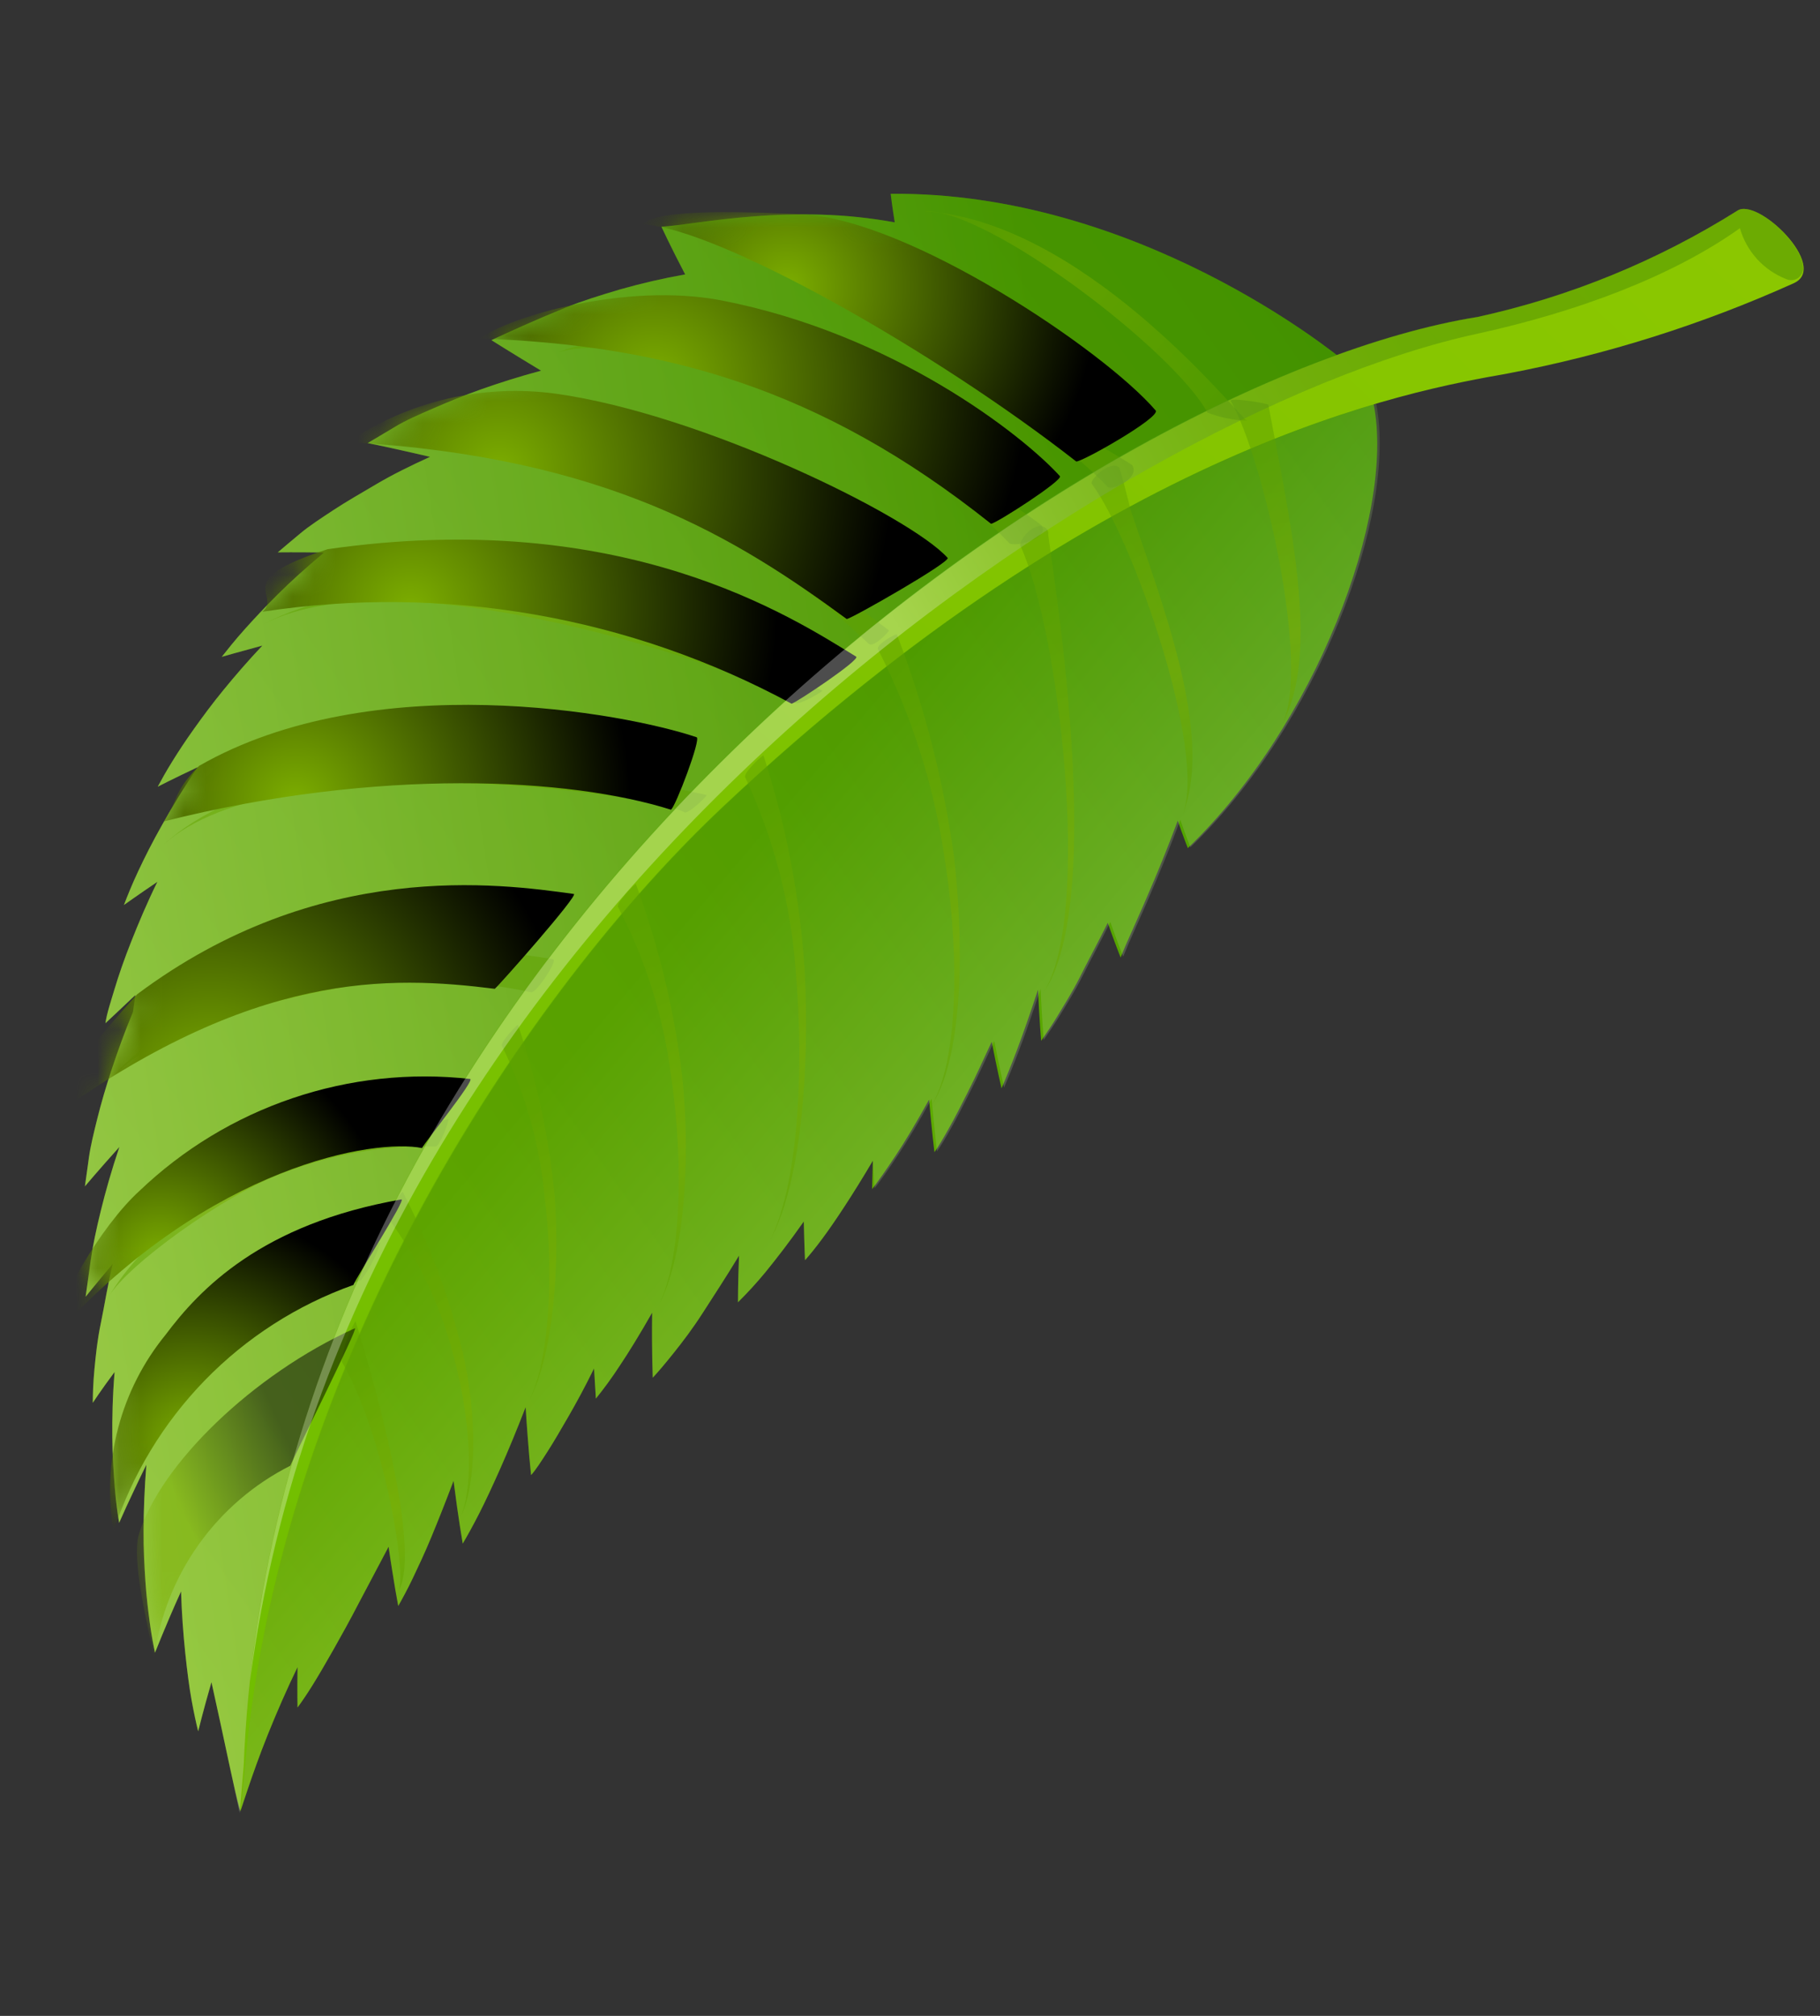 <svg width="84" height="93" viewBox="0 0 84 93" fill="none" xmlns="http://www.w3.org/2000/svg">
<rect x="0" y="0" width="84" height="93" fill="#333333" stroke="none"/>
<path d="M10.614 81.547L10.18 79.523L9.76 77.604C9.366 78.963 9.147 79.872 9.147 79.872C9.057 79.516 8.949 79.026 8.839 78.415C8.729 77.804 8.636 77.075 8.548 76.235C8.461 75.394 8.388 74.454 8.356 73.417C7.981 74.239 7.688 74.942 7.479 75.444L7.153 76.245C7.075 75.871 6.989 75.422 6.916 74.881C6.843 74.341 6.764 73.706 6.715 72.992C6.666 72.278 6.621 71.463 6.626 70.561C6.631 69.659 6.669 68.66 6.755 67.574C6.367 68.357 6.059 69.031 5.836 69.502L5.498 70.255C5.428 69.826 5.352 69.304 5.298 68.627C5.244 67.949 5.191 67.198 5.184 66.313C5.177 65.428 5.192 64.453 5.289 63.294C4.66 64.137 4.282 64.717 4.282 64.717C4.285 64.299 4.3 63.789 4.359 63.164C4.419 62.54 4.49 61.824 4.658 61.02C4.826 60.215 4.965 59.285 5.204 58.305C4.435 59.221 3.952 59.823 3.952 59.823C4.013 59.385 4.091 58.829 4.184 58.162C4.276 57.496 4.441 56.719 4.655 55.846C4.87 54.974 5.147 53.989 5.51 52.914C4.543 53.988 3.919 54.73 3.919 54.73C3.97 54.364 4.032 53.917 4.106 53.388C4.18 52.859 4.329 52.256 4.497 51.582C4.666 50.907 4.882 50.156 5.154 49.338C5.426 48.52 5.747 47.616 6.138 46.684L6.246 45.908C5.389 46.719 4.866 47.204 4.866 47.204C4.927 46.766 5.103 46.242 5.293 45.608C5.484 44.974 5.734 44.246 6.064 43.417C6.393 42.589 6.783 41.657 7.263 40.682C6.308 41.33 5.72 41.75 5.72 41.75C5.881 41.326 6.094 40.798 6.385 40.178C6.676 39.558 7.037 38.836 7.493 38.034C7.948 37.232 8.486 36.312 9.135 35.388C8.002 35.919 7.28 36.293 7.28 36.293C7.456 35.964 7.679 35.567 7.955 35.121C8.231 34.676 8.561 34.173 8.954 33.623C9.346 33.073 9.793 32.466 10.32 31.823C10.846 31.18 11.434 30.499 12.109 29.783C10.97 30.09 10.234 30.303 10.234 30.303C10.505 29.96 10.844 29.532 11.273 29.053C11.702 28.573 12.216 28.021 12.831 27.409C13.446 26.797 14.147 26.169 14.957 25.491C13.668 25.47 12.821 25.482 12.821 25.482C13.117 25.225 13.474 24.931 13.874 24.596C14.274 24.261 14.815 23.909 15.398 23.525C15.982 23.141 16.638 22.767 17.377 22.331C18.116 21.894 18.944 21.488 19.847 21.075C19.01 20.884 18.298 20.719 17.784 20.61C17.27 20.501 16.971 20.441 16.971 20.441C17.317 20.229 17.74 19.99 18.238 19.687C18.735 19.385 19.328 19.132 19.991 18.843C20.654 18.554 21.393 18.248 22.224 17.954C23.055 17.661 23.969 17.37 24.973 17.101C23.627 16.289 22.679 15.692 22.679 15.692C23.056 15.521 23.544 15.291 24.118 15.037C24.692 14.782 25.364 14.494 26.094 14.196C26.823 13.897 27.707 13.621 28.628 13.349C29.614 13.069 30.613 12.838 31.623 12.66C30.955 11.385 30.527 10.46 30.527 10.46C30.948 10.435 31.546 10.351 32.265 10.256C32.984 10.161 33.835 10.056 34.784 9.984C35.811 9.902 36.841 9.875 37.871 9.902C39.02 9.933 40.165 10.052 41.296 10.259C41.167 9.45 41.109 8.94 41.109 8.94C52.412 8.842 61.513 16.205 62.12 16.718C62.727 17.23 63.041 17.646 63.032 17.906C63.024 18.165 63.377 18.503 63.402 18.655C64.407 23.773 60.68 33.506 54.822 39.127C54.822 39.127 54.63 38.645 54.358 37.862C53.972 38.897 53.601 39.822 53.255 40.639C52.909 41.456 52.608 42.149 52.339 42.745C52.07 43.34 51.864 43.813 51.721 44.175C51.721 44.175 51.473 43.554 51.127 42.575C50.649 43.532 50.225 44.31 49.851 45.059C49.477 45.806 49.112 46.36 48.821 46.85C48.529 47.34 48.265 47.703 48.054 48.018C48.054 48.018 47.971 47.076 47.908 45.662C47.538 46.783 47.215 47.705 46.934 48.448C46.654 49.19 46.415 49.771 46.224 50.209C46.224 50.209 46.026 49.363 45.771 48.062C45.37 48.937 45.012 49.706 44.678 50.366C44.345 51.027 44.063 51.583 43.804 52.04C43.545 52.497 43.312 52.902 43.128 53.155C43.128 53.155 43.009 52.208 42.881 50.729C42.296 51.792 41.777 52.65 41.341 53.306C40.906 53.962 40.534 54.496 40.252 54.857L40.285 53.549C39.812 54.349 39.38 55.042 38.99 55.639C38.6 56.236 38.251 56.745 37.942 57.158C37.634 57.571 37.376 57.889 37.155 58.137C37.155 58.137 37.122 57.444 37.098 56.352C36.425 57.309 35.825 58.082 35.321 58.7C34.924 59.18 34.503 59.64 34.06 60.078C34.06 60.078 34.057 59.231 34.109 57.926C33.493 58.947 32.916 59.816 32.441 60.559C31.965 61.302 31.5 61.907 31.106 62.401C30.712 62.895 30.389 63.278 30.127 63.558L30.104 62.727C30.094 62.195 30.087 61.45 30.099 60.558C29.534 61.549 29.029 62.372 28.595 63.019C28.256 63.538 27.892 64.04 27.502 64.522L27.417 63.133C26.989 64.004 26.602 64.713 26.235 65.35C25.867 65.987 25.55 66.529 25.265 66.974C24.98 67.418 24.718 67.828 24.511 68.05L24.427 67.182C24.383 66.636 24.316 65.846 24.26 64.917C23.839 66.002 23.448 66.943 23.082 67.767C22.716 68.591 22.398 69.272 22.105 69.845C21.811 70.418 21.562 70.867 21.357 71.211L21.227 70.411C21.148 69.907 21.044 69.185 20.934 68.314C20.564 69.295 20.222 70.15 19.913 70.898C19.605 71.645 19.302 72.282 19.053 72.806C18.803 73.329 18.566 73.762 18.381 74.089L18.245 73.335C18.17 72.869 18.052 72.183 17.935 71.357L16.56 73.956C16.141 74.763 15.743 75.48 15.386 76.109C15.029 76.739 14.712 77.281 14.436 77.726C14.16 78.171 13.915 78.528 13.732 78.772C13.732 78.772 13.717 78.082 13.732 76.911C13.236 77.931 12.771 79.001 12.374 79.987C11.976 80.974 11.666 81.861 11.446 82.51L11.095 83.559C10.911 82.947 10.769 82.229 10.614 81.547Z" fill="url(#paint0_linear_333_3594)"/>
<path d="M80.174 9.727C81.113 9.058 84.458 12.325 82.784 13.068C78.556 14.973 74.12 16.372 69.565 17.235C65.192 18.012 51.237 20.401 33.322 37.254C24.433 45.626 12.64 62.887 11.251 82.241C12.283 43.726 50.276 17.494 68.192 14.624C72.438 13.696 76.492 12.039 80.174 9.727Z" fill="url(#paint1_linear_333_3594)"/>
<g style="mix-blend-mode:multiply" opacity="0.3">
<path opacity="0.8" d="M11.311 81.412C13.033 62.402 24.588 45.508 33.349 37.258C46.078 25.273 56.81 20.611 63.518 18.625C64.514 23.741 60.797 33.467 54.94 39.088C54.94 39.088 54.747 38.605 54.475 37.823C54.089 38.858 53.718 39.783 53.372 40.6C53.026 41.417 52.725 42.11 52.456 42.705C52.187 43.3 51.982 43.774 51.838 44.136C51.838 44.136 51.59 43.515 51.244 42.536C50.766 43.493 50.342 44.271 49.968 45.019C49.594 45.767 49.229 46.321 48.938 46.811C48.646 47.3 48.382 47.663 48.171 47.978C48.171 47.978 48.089 47.036 48.026 45.623C47.655 46.743 47.332 47.666 47.051 48.408C46.771 49.151 46.532 49.731 46.341 50.17C46.341 50.17 46.143 49.324 45.888 48.023C45.487 48.897 45.129 49.666 44.795 50.327C44.462 50.987 44.18 51.543 43.921 52C43.662 52.457 43.429 52.862 43.245 53.116C43.245 53.116 43.126 52.169 42.998 50.69C42.413 51.753 41.894 52.611 41.459 53.267C41.023 53.922 40.651 54.456 40.369 54.817L40.285 53.549C39.812 54.349 39.38 55.042 38.99 55.639C38.6 56.236 38.251 56.745 37.942 57.158C37.634 57.571 37.376 57.889 37.155 58.137C37.155 58.137 37.122 57.444 37.098 56.352C36.425 57.309 35.825 58.082 35.321 58.7C34.924 59.18 34.503 59.64 34.06 60.078C34.06 60.078 34.057 59.231 34.109 57.926C33.493 58.947 32.916 59.816 32.441 60.559C31.966 61.302 31.5 61.907 31.106 62.401C30.712 62.895 30.389 63.278 30.127 63.558L30.104 62.727C30.094 62.195 30.087 61.45 30.099 60.558C29.534 61.549 29.029 62.372 28.595 63.019C28.256 63.538 27.892 64.04 27.502 64.522L27.417 63.133C26.989 64.004 26.602 64.713 26.235 65.35C25.867 65.987 25.55 66.529 25.265 66.974C24.98 67.418 24.718 67.828 24.511 68.05L24.427 67.182C24.383 66.636 24.316 65.846 24.26 64.917C23.839 66.002 23.448 66.943 23.082 67.767C22.716 68.591 22.398 69.272 22.105 69.845C21.811 70.418 21.562 70.867 21.357 71.211L21.227 70.411C21.148 69.907 21.044 69.185 20.934 68.314C20.564 69.295 20.222 70.15 19.913 70.898C19.605 71.646 19.302 72.283 19.053 72.806C18.803 73.329 18.566 73.762 18.381 74.089L18.245 73.335C18.17 72.869 18.052 72.183 17.935 71.357L16.56 73.956C16.141 74.763 15.743 75.48 15.386 76.109C15.029 76.739 14.712 77.281 14.436 77.726C14.16 78.171 13.915 78.528 13.732 78.772C13.732 78.772 13.717 78.082 13.732 76.911C13.237 77.931 12.771 79.001 12.374 79.987C11.976 80.974 11.666 81.861 11.446 82.51C11.225 83.158 11.145 83.398 11.109 83.523L11.311 81.412Z" fill="url(#paint2_linear_333_3594)"/>
<path d="M11.248 81.459L11.065 83.638L10.614 81.547L10.18 79.523L9.76 77.604C9.366 78.963 9.147 79.872 9.147 79.872C9.057 79.516 8.949 79.026 8.839 78.415C8.729 77.805 8.636 77.075 8.548 76.235C8.461 75.395 8.388 74.454 8.356 73.417C7.981 74.239 7.688 74.942 7.479 75.444L7.153 76.245C7.075 75.871 6.989 75.422 6.916 74.881C6.843 74.341 6.764 73.706 6.715 72.993C6.666 72.278 6.621 71.463 6.626 70.561C6.631 69.659 6.669 68.66 6.755 67.574C6.367 68.357 6.059 69.031 5.836 69.502L5.498 70.255C5.428 69.826 5.352 69.304 5.298 68.627C5.244 67.949 5.191 67.198 5.184 66.313C5.177 65.428 5.192 64.453 5.289 63.294C4.66 64.137 4.282 64.717 4.282 64.717C4.285 64.299 4.3 63.789 4.359 63.164C4.419 62.54 4.491 61.824 4.658 61.02C4.826 60.215 4.965 59.286 5.204 58.305C4.436 59.221 3.952 59.823 3.952 59.823C4.013 59.385 4.091 58.829 4.184 58.162C4.277 57.496 4.441 56.719 4.655 55.846C4.87 54.974 5.147 53.989 5.51 52.914C4.543 53.988 3.919 54.73 3.919 54.73C3.97 54.364 4.032 53.917 4.106 53.388C4.18 52.859 4.329 52.256 4.497 51.582C4.666 50.907 4.882 50.156 5.154 49.338C5.426 48.52 5.747 47.616 6.138 46.684L6.246 45.908C5.389 46.719 4.866 47.204 4.866 47.204C4.927 46.766 5.103 46.242 5.293 45.608C5.484 44.974 5.734 44.246 6.064 43.417C6.393 42.589 6.783 41.657 7.263 40.682C6.308 41.33 5.72 41.75 5.72 41.75C5.881 41.326 6.094 40.798 6.385 40.178C6.676 39.558 7.037 38.836 7.493 38.034C7.948 37.232 8.486 36.312 9.135 35.388C8.002 35.919 7.28 36.293 7.28 36.293C7.456 35.964 7.679 35.567 7.955 35.121C8.231 34.676 8.561 34.173 8.954 33.623C9.346 33.073 9.793 32.466 10.32 31.823C10.846 31.18 11.434 30.499 12.109 29.783C10.97 30.09 10.234 30.303 10.234 30.303C10.505 29.96 10.844 29.532 11.273 29.053C11.702 28.573 12.216 28.021 12.831 27.409C13.446 26.797 14.147 26.169 14.957 25.491C13.668 25.47 12.821 25.482 12.821 25.482C13.117 25.225 13.474 24.931 13.874 24.596C14.274 24.261 14.815 23.909 15.398 23.525C15.982 23.141 16.638 22.767 17.377 22.331C18.116 21.894 18.944 21.488 19.847 21.075C19.01 20.884 18.298 20.719 17.784 20.61C17.27 20.501 16.971 20.441 16.971 20.441C17.317 20.229 17.74 19.99 18.238 19.687C18.735 19.385 19.328 19.132 19.991 18.843C20.654 18.554 21.394 18.248 22.224 17.955C23.055 17.661 23.969 17.37 24.973 17.101C23.627 16.289 22.679 15.692 22.679 15.692C23.056 15.521 23.544 15.291 24.118 15.037C24.692 14.782 25.364 14.494 26.094 14.196C26.823 13.897 27.707 13.621 28.628 13.349C29.614 13.069 30.614 12.838 31.623 12.66C30.955 11.385 30.527 10.46 30.527 10.46C30.948 10.435 31.546 10.351 32.265 10.256C32.984 10.161 33.835 10.056 34.784 9.984C35.811 9.902 36.841 9.875 37.871 9.902C39.02 9.933 40.165 10.052 41.296 10.259C41.167 9.45 41.109 8.94 41.109 8.94C51.341 8.86 59.69 14.825 61.694 16.379C42.663 23.178 12.607 47.465 11.248 81.459Z" fill="url(#paint3_linear_333_3594)"/>
</g>
<path style="mix-blend-mode:screen" opacity="0.5" d="M54.596 37.551C56.041 33.855 53.581 27.706 52.145 23.412C52.153 23.357 51.693 21.591 51.65 21.566C51.217 21.208 50.256 22.172 50.393 22.321C52.314 24.933 55.686 34.605 54.596 37.551Z" fill="url(#paint4_linear_333_3594)"/>
<path style="mix-blend-mode:screen" opacity="0.5" d="M48.147 45.816C51.227 41.389 48.388 25.233 48.38 24.627C48.389 24.559 48.372 24.49 48.333 24.434C47.853 23.874 46.979 24.943 47.102 25.193C48.861 28.974 50.449 42.239 48.147 45.816Z" fill="url(#paint5_linear_333_3594)"/>
<path style="mix-blend-mode:screen" opacity="0.5" d="M42.956 51.056C44.385 49.004 44.545 43.993 44.033 39.539C43.553 36.026 42.667 32.581 41.395 29.272C41.405 29.199 40.403 29.72 40.528 29.961C42.05 32.944 43.081 36.154 43.578 39.467C44.33 44.14 44.202 49.118 42.956 51.056Z" fill="url(#paint6_linear_333_3594)"/>
<path style="mix-blend-mode:screen" opacity="0.5" d="M35.549 57.197C36.979 54.605 37.382 49.246 37.137 44.746C36.919 41.381 36.281 38.057 35.237 34.852C35.246 34.788 34.28 35.649 34.398 35.87C35.715 38.685 36.505 41.718 36.727 44.819C37.137 49.473 36.802 54.738 35.549 57.197Z" fill="url(#paint7_linear_333_3594)"/>
<path style="mix-blend-mode:screen" opacity="0.5" d="M30.411 60.192C31.591 57.993 31.892 53.505 31.484 49.633C31.121 46.607 30.403 43.634 29.346 40.776C29.354 40.721 28.404 41.668 28.527 41.852C29.801 44.279 30.629 46.916 30.972 49.636C31.567 53.636 31.44 58.14 30.411 60.192Z" fill="url(#paint8_linear_333_3594)"/>
<path style="mix-blend-mode:screen" opacity="0.5" d="M24.424 64.605C25.501 62.615 25.857 58.599 25.596 55.139C25.34 52.46 24.773 49.821 23.905 47.274C23.912 47.228 23.067 48.087 23.165 48.25C24.232 50.411 24.898 52.748 25.13 55.148C25.58 58.718 25.362 62.745 24.424 64.605Z" fill="url(#paint9_linear_333_3594)"/>
<path style="mix-blend-mode:screen" opacity="0.5" d="M21.269 69.97C22.023 68.364 22.003 65.309 21.383 62.497C20.759 59.886 19.82 57.362 18.584 54.98C18.592 54.925 17.768 56.038 17.913 56.198C19.33 58.111 20.359 60.284 20.942 62.593C21.713 65.455 21.886 68.484 21.269 69.97Z" fill="url(#paint10_linear_333_3594)"/>
<path style="mix-blend-mode:screen" opacity="0.5" d="M18.383 73.41C19.588 71.429 16.848 62.301 16.405 60.947C16.073 61.518 15.856 62.148 15.765 62.802C17.759 66.225 18.805 72.716 18.383 73.41Z" fill="url(#paint11_linear_333_3594)"/>
<path style="mix-blend-mode:screen" opacity="0.5" d="M59.182 33.39C60.966 30.122 59.516 23.928 58.539 18.675C58.547 18.62 56.732 18.311 56.808 18.499C58.327 21.195 60.497 30.755 59.182 33.39Z" fill="url(#paint12_linear_333_3594)"/>
<path style="mix-blend-mode:screen" opacity="0.5" d="M33.36 11.804C38.053 11.798 45.115 16.923 50.105 20.187C50.169 20.196 52.229 21.414 52.259 21.464C52.621 22.064 51.311 22.663 51.109 22.448C48.281 19.412 37.097 11.925 33.36 11.804Z" fill="url(#paint13_linear_333_3594)"/>
<path style="mix-blend-mode:screen" opacity="0.5" d="M25.78 16.246C33.419 13.245 48.034 24.178 48.072 24.239C48.469 24.853 46.785 25.269 46.583 25.055C41.212 19.393 29.857 15.065 25.78 16.246Z" fill="url(#paint14_linear_333_3594)"/>
<path style="mix-blend-mode:screen" opacity="0.5" d="M19.964 20.775C22.373 20.022 27.308 21.418 31.603 23.329C34.945 24.892 38.104 26.821 41.022 29.08C41.095 29.09 40.311 29.912 40.099 29.705C37.579 27.301 34.701 25.305 31.567 23.789C27.153 21.592 22.213 20.168 19.964 20.775Z" fill="url(#paint15_linear_333_3594)"/>
<path style="mix-blend-mode:screen" opacity="0.5" d="M7.55 38.963C14.45 32.724 31.455 36.38 32.612 36.681C32.676 36.69 31.718 37.626 31.573 37.467C30.306 36.694 12.877 34.143 7.55 38.963Z" fill="url(#paint16_linear_333_3594)"/>
<path style="mix-blend-mode:screen" opacity="0.5" d="M12.143 28.811C20.538 24.251 36.88 31.331 37.958 31.863C38.022 31.872 36.845 32.582 36.682 32.42C35.672 31.395 18.674 25.293 12.143 28.811Z" fill="url(#paint17_linear_333_3594)"/>
<path style="mix-blend-mode:screen" opacity="0.5" d="M5.146 49.737C7.258 47.315 11.075 45.465 15.078 44.544C18.506 43.752 22.058 43.653 25.525 44.252C25.771 44.287 24.738 45.836 24.514 45.777C21.579 45.148 18.552 45.083 15.593 45.584C11.398 46.348 6.772 47.87 5.146 49.737Z" fill="url(#paint18_linear_333_3594)"/>
<path style="mix-blend-mode:screen" opacity="0.5" d="M5.034 59.797C6.564 57.22 9.689 54.864 12.861 53.446C16.439 51.843 19.577 51.927 20.695 51.636C20.75 51.644 20.303 52.912 20.093 52.892C17.71 52.834 15.34 53.243 13.114 54.095C10.333 55.112 5.842 58.403 5.034 59.797Z" fill="url(#paint19_linear_333_3594)"/>
<path style="mix-blend-mode:screen" opacity="0.5" d="M6.51 67.4C8.283 61.349 16.243 57.909 17.561 57.321C17.364 57.946 17.062 58.533 16.668 59.057C8.507 62.143 6.51 67.4 6.51 67.4Z" fill="url(#paint20_linear_333_3594)"/>
<path style="mix-blend-mode:screen" opacity="0.5" d="M42.678 9.745C49.854 10.197 56.699 18.613 57.535 19.409C56.917 19.381 56.308 19.255 55.729 19.036C54.177 16.177 45.603 9.632 42.678 9.745Z" fill="url(#paint21_linear_333_3594)"/>
<mask id="mask0_333_3594" style="mask-type:luminance" maskUnits="userSpaceOnUse" x="3" y="8" width="61" height="76">
<path d="M10.614 81.547L10.18 79.523L9.76 77.604C9.366 78.963 9.147 79.872 9.147 79.872C9.057 79.516 8.949 79.026 8.839 78.415C8.729 77.804 8.636 77.075 8.548 76.235C8.461 75.394 8.388 74.454 8.356 73.417C7.981 74.239 7.688 74.942 7.479 75.444L7.153 76.245C7.075 75.871 6.989 75.422 6.916 74.881C6.843 74.341 6.764 73.706 6.715 72.992C6.666 72.278 6.621 71.463 6.626 70.561C6.631 69.659 6.669 68.66 6.755 67.574C6.367 68.357 6.059 69.031 5.836 69.502L5.498 70.255C5.428 69.826 5.352 69.304 5.298 68.627C5.244 67.949 5.191 67.198 5.184 66.313C5.177 65.428 5.192 64.453 5.289 63.294C4.66 64.137 4.282 64.717 4.282 64.717C4.285 64.299 4.3 63.789 4.359 63.164C4.419 62.54 4.49 61.824 4.658 61.02C4.826 60.215 4.965 59.285 5.204 58.305C4.435 59.221 3.952 59.823 3.952 59.823C4.013 59.385 4.091 58.829 4.184 58.162C4.276 57.496 4.441 56.719 4.655 55.846C4.87 54.974 5.147 53.989 5.51 52.914C4.543 53.988 3.919 54.73 3.919 54.73C3.97 54.364 4.032 53.917 4.106 53.388C4.18 52.859 4.329 52.256 4.497 51.582C4.666 50.907 4.882 50.156 5.154 49.338C5.426 48.52 5.747 47.616 6.138 46.684L6.246 45.908C5.389 46.719 4.866 47.204 4.866 47.204C4.927 46.766 5.103 46.242 5.293 45.608C5.484 44.974 5.734 44.246 6.064 43.417C6.393 42.589 6.783 41.657 7.263 40.682C6.308 41.33 5.72 41.75 5.72 41.75C5.881 41.326 6.094 40.798 6.385 40.178C6.676 39.558 7.037 38.836 7.493 38.034C7.948 37.232 8.486 36.312 9.135 35.388C8.002 35.919 7.28 36.293 7.28 36.293C7.456 35.964 7.679 35.567 7.955 35.121C8.231 34.676 8.561 34.173 8.954 33.623C9.346 33.073 9.793 32.466 10.32 31.823C10.846 31.18 11.434 30.499 12.109 29.783C10.97 30.09 10.234 30.303 10.234 30.303C10.505 29.96 10.844 29.532 11.273 29.053C11.702 28.573 12.216 28.021 12.831 27.409C13.446 26.797 14.147 26.169 14.957 25.491C13.668 25.47 12.821 25.482 12.821 25.482C13.117 25.225 13.474 24.931 13.874 24.596C14.274 24.261 14.815 23.909 15.398 23.525C15.982 23.141 16.638 22.767 17.377 22.331C18.116 21.894 18.944 21.488 19.847 21.075C19.01 20.884 18.298 20.719 17.784 20.61C17.27 20.501 16.971 20.441 16.971 20.441C17.317 20.229 17.74 19.99 18.238 19.687C18.735 19.385 19.328 19.132 19.991 18.843C20.654 18.554 21.393 18.248 22.224 17.954C23.055 17.661 23.969 17.37 24.973 17.101C23.627 16.289 22.679 15.692 22.679 15.692C23.056 15.521 23.544 15.291 24.118 15.037C24.692 14.782 25.364 14.494 26.094 14.196C26.823 13.897 27.707 13.621 28.628 13.349C29.614 13.069 30.613 12.838 31.623 12.66C30.955 11.385 30.527 10.46 30.527 10.46C30.948 10.435 31.546 10.351 32.265 10.256C32.984 10.161 33.835 10.056 34.784 9.984C35.811 9.902 36.841 9.875 37.871 9.902C39.02 9.933 40.165 10.052 41.296 10.259C41.167 9.45 41.109 8.94 41.109 8.94C52.412 8.842 61.513 16.205 62.12 16.718C62.727 17.23 63.041 17.646 63.032 17.906C63.024 18.165 63.377 18.503 63.402 18.655C64.407 23.773 60.68 33.506 54.822 39.127C54.822 39.127 54.63 38.645 54.358 37.862C53.972 38.897 53.601 39.822 53.255 40.639C52.909 41.456 52.608 42.149 52.339 42.745C52.07 43.34 51.864 43.813 51.721 44.175C51.721 44.175 51.473 43.554 51.127 42.575C50.649 43.532 50.225 44.31 49.851 45.059C49.477 45.806 49.112 46.36 48.821 46.85C48.529 47.34 48.265 47.703 48.054 48.018C48.054 48.018 47.971 47.076 47.908 45.662C47.538 46.783 47.215 47.705 46.934 48.448C46.654 49.19 46.415 49.771 46.224 50.209C46.224 50.209 46.026 49.363 45.771 48.062C45.37 48.937 45.012 49.706 44.678 50.366C44.345 51.027 44.063 51.583 43.804 52.04C43.545 52.497 43.312 52.902 43.128 53.155C43.128 53.155 43.009 52.208 42.881 50.729C42.296 51.792 41.777 52.65 41.341 53.306C40.906 53.962 40.534 54.496 40.252 54.857L40.285 53.549C39.812 54.349 39.38 55.042 38.99 55.639C38.6 56.236 38.251 56.745 37.942 57.158C37.634 57.571 37.376 57.889 37.155 58.137C37.155 58.137 37.122 57.444 37.098 56.352C36.425 57.309 35.825 58.082 35.321 58.7C34.924 59.18 34.503 59.64 34.06 60.078C34.06 60.078 34.057 59.231 34.109 57.926C33.493 58.947 32.916 59.816 32.441 60.559C31.965 61.302 31.5 61.907 31.106 62.401C30.712 62.895 30.389 63.278 30.127 63.558L30.104 62.727C30.094 62.195 30.087 61.45 30.099 60.558C29.534 61.549 29.029 62.372 28.595 63.019C28.256 63.538 27.892 64.04 27.502 64.522L27.417 63.133C26.989 64.004 26.602 64.713 26.235 65.35C25.867 65.987 25.55 66.529 25.265 66.974C24.98 67.418 24.718 67.828 24.511 68.05L24.427 67.182C24.383 66.636 24.316 65.846 24.26 64.917C23.839 66.002 23.448 66.943 23.082 67.767C22.716 68.591 22.398 69.272 22.105 69.845C21.811 70.418 21.562 70.867 21.357 71.211L21.227 70.411C21.148 69.907 21.044 69.185 20.934 68.314C20.564 69.295 20.222 70.15 19.913 70.898C19.605 71.645 19.302 72.282 19.053 72.806C18.803 73.329 18.566 73.762 18.381 74.089L18.245 73.335C18.17 72.869 18.052 72.183 17.935 71.357L16.56 73.956C16.141 74.763 15.743 75.48 15.386 76.109C15.029 76.739 14.712 77.281 14.436 77.726C14.16 78.171 13.915 78.528 13.732 78.772C13.732 78.772 13.717 78.082 13.732 76.911C13.236 77.931 12.771 79.001 12.374 79.987C11.976 80.974 11.666 81.861 11.446 82.51L11.095 83.559C10.911 82.947 10.769 82.229 10.614 81.547Z" fill="white"/>
</mask>
<g mask="url(#mask0_333_3594)">
<path style="mix-blend-mode:screen" d="M5.238 70.656C4.969 69.06 5.043 67.425 5.457 65.861C5.871 64.296 6.614 62.838 7.637 61.584C9.213 59.478 12.068 56.462 18.525 55.334C18.772 55.294 16.361 59.061 16.312 59.278C13.72 60.2 11.374 61.706 9.455 63.678C7.535 65.651 6.092 68.038 5.238 70.656Z" fill="url(#paint22_radial_333_3594)"/>
<path style="mix-blend-mode:screen" opacity="0.5" d="M7.114 76.463C6.874 75.248 6.047 71.988 6.41 70.782C7.398 67.561 11.656 63.41 16.377 61.278C16.596 61.169 13.472 67.385 13.402 67.617C11.715 68.469 10.261 69.72 9.165 71.261C8.069 72.802 7.365 74.588 7.114 76.463Z" fill="url(#paint23_linear_333_3594)"/>
<path style="mix-blend-mode:screen" d="M2.588 61.541C2.453 60.312 4.649 56.562 6.436 54.941C8.449 53.017 10.859 51.557 13.496 50.665C16.132 49.773 18.932 49.469 21.698 49.776C21.944 49.81 19.564 52.753 19.478 52.964C17.328 52.525 9.757 53.711 2.588 61.541Z" fill="url(#paint24_radial_333_3594)"/>
<path style="mix-blend-mode:screen" d="M2.053 51.79C2.545 50.658 2.953 49.599 6.326 45.873C14.708 39.599 23.057 40.764 26.484 41.242C26.73 41.276 23.023 45.476 22.836 45.617C18.022 45.02 11.68 44.722 2.053 51.79Z" fill="url(#paint25_radial_333_3594)"/>
<path style="mix-blend-mode:screen" d="M7.559 37.895C8.258 36.885 7.956 36.582 9.19 35.331C17.217 30.738 28.839 32.889 32.148 34.011C32.385 34.044 31.166 37.252 30.966 37.354C26.311 35.886 17.535 35.388 7.559 37.895Z" fill="url(#paint26_radial_333_3594)"/>
<path style="mix-blend-mode:screen" d="M12.114 28.221C13.025 27.418 10.574 26.806 15.118 25.337C28.791 23.374 36.553 28.476 39.515 30.294C39.729 30.426 36.757 32.412 36.536 32.465C29.073 28.431 20.5 26.942 12.114 28.221Z" fill="url(#paint27_radial_333_3594)"/>
<path style="mix-blend-mode:screen" d="M16.058 20.398C18.876 18.495 22.295 17.7 25.661 18.164C32.424 19.108 42.016 23.823 43.737 25.737C43.898 25.918 39.304 28.543 39.079 28.558C34.021 24.848 28.008 21.059 16.058 20.398Z" fill="url(#paint28_radial_333_3594)"/>
<path style="mix-blend-mode:screen" d="M22.151 15.618C23.441 14.635 28.854 12.999 33.323 13.864C41.238 15.406 47.187 20.059 48.918 21.966C49.088 22.148 45.975 24.151 45.74 24.165C37.831 17.852 30.548 15.906 22.151 15.618Z" fill="url(#paint29_radial_333_3594)"/>
<path style="mix-blend-mode:screen" d="M29.669 10.35C30.323 9.594 34.627 9.776 37.046 9.89C41.929 10.124 50.906 16.112 53.337 18.935C53.6 19.242 49.938 21.317 49.672 21.29C43.196 16.228 33.183 10.542 29.669 10.35Z" fill="url(#paint30_radial_333_3594)"/>
</g>
<path style="mix-blend-mode:multiply" opacity="0.3" d="M80.304 10.527C77.208 12.738 72.815 14.386 68.158 15.402C51.352 19.04 16.074 42.395 11.532 77.628C15.296 41.644 50.971 17.377 68.165 14.621C72.42 13.697 76.483 12.041 80.174 9.727C80.938 9.182 83.296 11.261 83.223 12.451C83.209 12.537 83.175 12.618 83.125 12.689C83.074 12.759 83.008 12.818 82.931 12.858C82.854 12.899 82.769 12.921 82.682 12.923C82.595 12.925 82.509 12.907 82.43 12.87C81.919 12.67 81.462 12.354 81.093 11.948C80.724 11.541 80.454 11.055 80.304 10.527Z" fill="url(#paint31_linear_333_3594)"/>
<defs>
<linearGradient id="paint0_linear_333_3594" x1="-6.575" y1="65.533" x2="66.757" y2="14.149" gradientUnits="userSpaceOnUse">
<stop stop-color="#78BB00"/>
<stop offset="1" stop-color="#469B00"/>
</linearGradient>
<linearGradient id="paint1_linear_333_3594" x1="3.68" y1="81.063" x2="87.817" y2="-7.351" gradientUnits="userSpaceOnUse">
<stop stop-color="#6FBD00"/>
<stop offset="1" stop-color="#90C900"/>
</linearGradient>
<linearGradient id="paint2_linear_333_3594" x1="49.193" y1="61.903" x2="29.359" y2="44.961" gradientUnits="userSpaceOnUse">
<stop stop-color="white"/>
<stop offset="1" stop-color="#377A00"/>
</linearGradient>
<linearGradient id="paint3_linear_333_3594" x1="-4.05" y1="50.735" x2="51.875" y2="42.006" gradientUnits="userSpaceOnUse">
<stop stop-color="white"/>
<stop offset="1" stop-color="#377A00"/>
</linearGradient>
<linearGradient id="paint4_linear_333_3594" x1="54.954" y1="35.772" x2="49.501" y2="22.762" gradientUnits="userSpaceOnUse">
<stop stop-color="#5FA200"/>
<stop offset="0.15" stop-color="#6DA800"/>
<stop offset="0.34" stop-color="#7CAE00"/>
<stop offset="1" stop-color="#5FA200"/>
</linearGradient>
<linearGradient id="paint5_linear_333_3594" x1="48.343" y1="46.048" x2="45.254" y2="27.654" gradientUnits="userSpaceOnUse">
<stop stop-color="#5FA200"/>
<stop offset="0.15" stop-color="#6DA800"/>
<stop offset="0.34" stop-color="#7CAE00"/>
<stop offset="1" stop-color="#5FA200"/>
</linearGradient>
<linearGradient id="paint6_linear_333_3594" x1="44.196" y1="49.803" x2="38.7" y2="31.951" gradientUnits="userSpaceOnUse">
<stop stop-color="#5FA200"/>
<stop offset="0.15" stop-color="#6DA800"/>
<stop offset="0.34" stop-color="#7CAE00"/>
<stop offset="1" stop-color="#5FA200"/>
</linearGradient>
<linearGradient id="paint7_linear_333_3594" x1="36.789" y1="55.526" x2="28.101" y2="40.875" gradientUnits="userSpaceOnUse">
<stop stop-color="#5FA200"/>
<stop offset="0.15" stop-color="#6DA800"/>
<stop offset="0.34" stop-color="#7CAE00"/>
<stop offset="1" stop-color="#5FA200"/>
</linearGradient>
<linearGradient id="paint8_linear_333_3594" x1="32.5" y1="58.228" x2="26.293" y2="43.343" gradientUnits="userSpaceOnUse">
<stop stop-color="#5FA200"/>
<stop offset="0.15" stop-color="#6DA800"/>
<stop offset="0.34" stop-color="#7CAE00"/>
<stop offset="1" stop-color="#5FA200"/>
</linearGradient>
<linearGradient id="paint9_linear_333_3594" x1="29.107" y1="62.718" x2="23.386" y2="49.861" gradientUnits="userSpaceOnUse">
<stop stop-color="#5FA200"/>
<stop offset="0.15" stop-color="#6DA800"/>
<stop offset="0.34" stop-color="#7CAE00"/>
<stop offset="1" stop-color="#5FA200"/>
</linearGradient>
<linearGradient id="paint10_linear_333_3594" x1="24.038" y1="68.235" x2="17.502" y2="57.825" gradientUnits="userSpaceOnUse">
<stop stop-color="#5FA200"/>
<stop offset="0.15" stop-color="#6DA800"/>
<stop offset="0.34" stop-color="#7CAE00"/>
<stop offset="1" stop-color="#5FA200"/>
</linearGradient>
<linearGradient id="paint11_linear_333_3594" x1="20.829" y1="71.95" x2="15.435" y2="63.368" gradientUnits="userSpaceOnUse">
<stop stop-color="#5FA200"/>
<stop offset="0.15" stop-color="#6DA800"/>
<stop offset="0.34" stop-color="#7CAE00"/>
<stop offset="1" stop-color="#5FA200"/>
</linearGradient>
<linearGradient id="paint12_linear_333_3594" x1="59.252" y1="34.036" x2="56.045" y2="21.179" gradientUnits="userSpaceOnUse">
<stop stop-color="#5FA200"/>
<stop offset="0.15" stop-color="#6DA800"/>
<stop offset="0.34" stop-color="#7CAE00"/>
<stop offset="1" stop-color="#5FA200"/>
</linearGradient>
<linearGradient id="paint13_linear_333_3594" x1="34.64" y1="10.332" x2="49.431" y2="21.441" gradientUnits="userSpaceOnUse">
<stop stop-color="#5FA200"/>
<stop offset="0.15" stop-color="#6DA800"/>
<stop offset="0.34" stop-color="#7CAE00"/>
<stop offset="1" stop-color="#5FA200"/>
</linearGradient>
<linearGradient id="paint14_linear_333_3594" x1="26.412" y1="15.642" x2="45.07" y2="24.827" gradientUnits="userSpaceOnUse">
<stop stop-color="#5FA200"/>
<stop offset="0.15" stop-color="#6DA800"/>
<stop offset="0.34" stop-color="#7CAE00"/>
<stop offset="1" stop-color="#5FA200"/>
</linearGradient>
<linearGradient id="paint15_linear_333_3594" x1="21.093" y1="18.377" x2="37.356" y2="29.031" gradientUnits="userSpaceOnUse">
<stop stop-color="#5FA200"/>
<stop offset="0.15" stop-color="#6DA800"/>
<stop offset="0.34" stop-color="#7CAE00"/>
<stop offset="1" stop-color="#5FA200"/>
</linearGradient>
<linearGradient id="paint16_linear_333_3594" x1="10.532" y1="31.561" x2="28.483" y2="39.042" gradientUnits="userSpaceOnUse">
<stop stop-color="#5FA200"/>
<stop offset="0.15" stop-color="#6DA800"/>
<stop offset="0.34" stop-color="#7CAE00"/>
<stop offset="1" stop-color="#5FA200"/>
</linearGradient>
<linearGradient id="paint17_linear_333_3594" x1="16.534" y1="24.34" x2="32.352" y2="36.145" gradientUnits="userSpaceOnUse">
<stop stop-color="#5FA200"/>
<stop offset="0.15" stop-color="#6DA800"/>
<stop offset="0.34" stop-color="#7CAE00"/>
<stop offset="1" stop-color="#5FA200"/>
</linearGradient>
<linearGradient id="paint18_linear_333_3594" x1="6.182" y1="45.396" x2="23.26" y2="47.391" gradientUnits="userSpaceOnUse">
<stop stop-color="#5FA200"/>
<stop offset="0.15" stop-color="#6DA800"/>
<stop offset="0.34" stop-color="#7CAE00"/>
<stop offset="1" stop-color="#5FA200"/>
</linearGradient>
<linearGradient id="paint19_linear_333_3594" x1="6.305" y1="56.813" x2="20.367" y2="56.139" gradientUnits="userSpaceOnUse">
<stop stop-color="#5FA200"/>
<stop offset="0.15" stop-color="#6DA800"/>
<stop offset="0.34" stop-color="#7CAE00"/>
<stop offset="1" stop-color="#5FA200"/>
</linearGradient>
<linearGradient id="paint20_linear_333_3594" x1="5.796" y1="63.612" x2="16.857" y2="61.348" gradientUnits="userSpaceOnUse">
<stop stop-color="#5FA200"/>
<stop offset="0.15" stop-color="#6DA800"/>
<stop offset="0.34" stop-color="#7CAE00"/>
<stop offset="1" stop-color="#5FA200"/>
</linearGradient>
<linearGradient id="paint21_linear_333_3594" x1="44.441" y1="9.494" x2="56.235" y2="19.28" gradientUnits="userSpaceOnUse">
<stop stop-color="#5FA200"/>
<stop offset="0.15" stop-color="#6DA800"/>
<stop offset="0.34" stop-color="#7CAE00"/>
<stop offset="1" stop-color="#5FA200"/>
</linearGradient>
<radialGradient id="paint22_radial_333_3594" cx="0" cy="0" r="1" gradientUnits="userSpaceOnUse" gradientTransform="translate(8.801 66.605) rotate(163.137) scale(10.812 10.821)">
<stop stop-color="#7CAE00"/>
<stop offset="1"/>
</radialGradient>
<linearGradient id="paint23_linear_333_3594" x1="8.946" y1="70.876" x2="14.193" y2="68.509" gradientUnits="userSpaceOnUse">
<stop stop-color="#7CAE00"/>
<stop offset="1"/>
</linearGradient>
<radialGradient id="paint24_radial_333_3594" cx="0" cy="0" r="1" gradientUnits="userSpaceOnUse" gradientTransform="translate(7.398 58.117) rotate(172.917) scale(10.832 10.844)">
<stop stop-color="#7CAE00"/>
<stop offset="1"/>
</radialGradient>
<radialGradient id="paint25_radial_333_3594" cx="0" cy="0" r="1" gradientUnits="userSpaceOnUse" gradientTransform="translate(9.684 50.416) rotate(-156.887) scale(16.87 16.889)">
<stop stop-color="#7CAE00"/>
<stop offset="1"/>
</radialGradient>
<radialGradient id="paint26_radial_333_3594" cx="0" cy="0" r="1" gradientUnits="userSpaceOnUse" gradientTransform="translate(13.655 37.018) rotate(-145.977) scale(15.418 15.431)">
<stop stop-color="#7CAE00"/>
<stop offset="1"/>
</radialGradient>
<radialGradient id="paint27_radial_333_3594" cx="0" cy="0" r="1" gradientUnits="userSpaceOnUse" gradientTransform="translate(18.94 28.073) rotate(-133.096) scale(16.94 16.945)">
<stop stop-color="#7CAE00"/>
<stop offset="1"/>
</radialGradient>
<radialGradient id="paint28_radial_333_3594" cx="0" cy="0" r="1" gradientUnits="userSpaceOnUse" gradientTransform="translate(23.012 21.749) rotate(-121.756) scale(18.194 18.189)">
<stop stop-color="#7CAE00"/>
<stop offset="1"/>
</radialGradient>
<radialGradient id="paint29_radial_333_3594" cx="0" cy="0" r="1" gradientUnits="userSpaceOnUse" gradientTransform="translate(30.175 17.704) rotate(-121.756) scale(17.244 17.24)">
<stop stop-color="#7CAE00"/>
<stop offset="1"/>
</radialGradient>
<radialGradient id="paint30_radial_333_3594" cx="0" cy="0" r="1" gradientUnits="userSpaceOnUse" gradientTransform="translate(36.314 13.215) rotate(-122.563) scale(14.358 14.355)">
<stop stop-color="#7CAE00"/>
<stop offset="1"/>
</radialGradient>
<linearGradient id="paint31_linear_333_3594" x1="47.59" y1="40.104" x2="79.058" y2="22.964" gradientUnits="userSpaceOnUse">
<stop stop-color="white"/>
<stop offset="0.05" stop-color="#E7EEE3"/>
<stop offset="0.15" stop-color="#BACFB0"/>
<stop offset="0.25" stop-color="#92B482"/>
<stop offset="0.36" stop-color="#719D5C"/>
<stop offset="0.47" stop-color="#568A3D"/>
<stop offset="0.59" stop-color="#417B25"/>
<stop offset="0.71" stop-color="#327113"/>
<stop offset="0.84" stop-color="#296B09"/>
<stop offset="1" stop-color="#266906"/>
</linearGradient>
</defs>
</svg>
